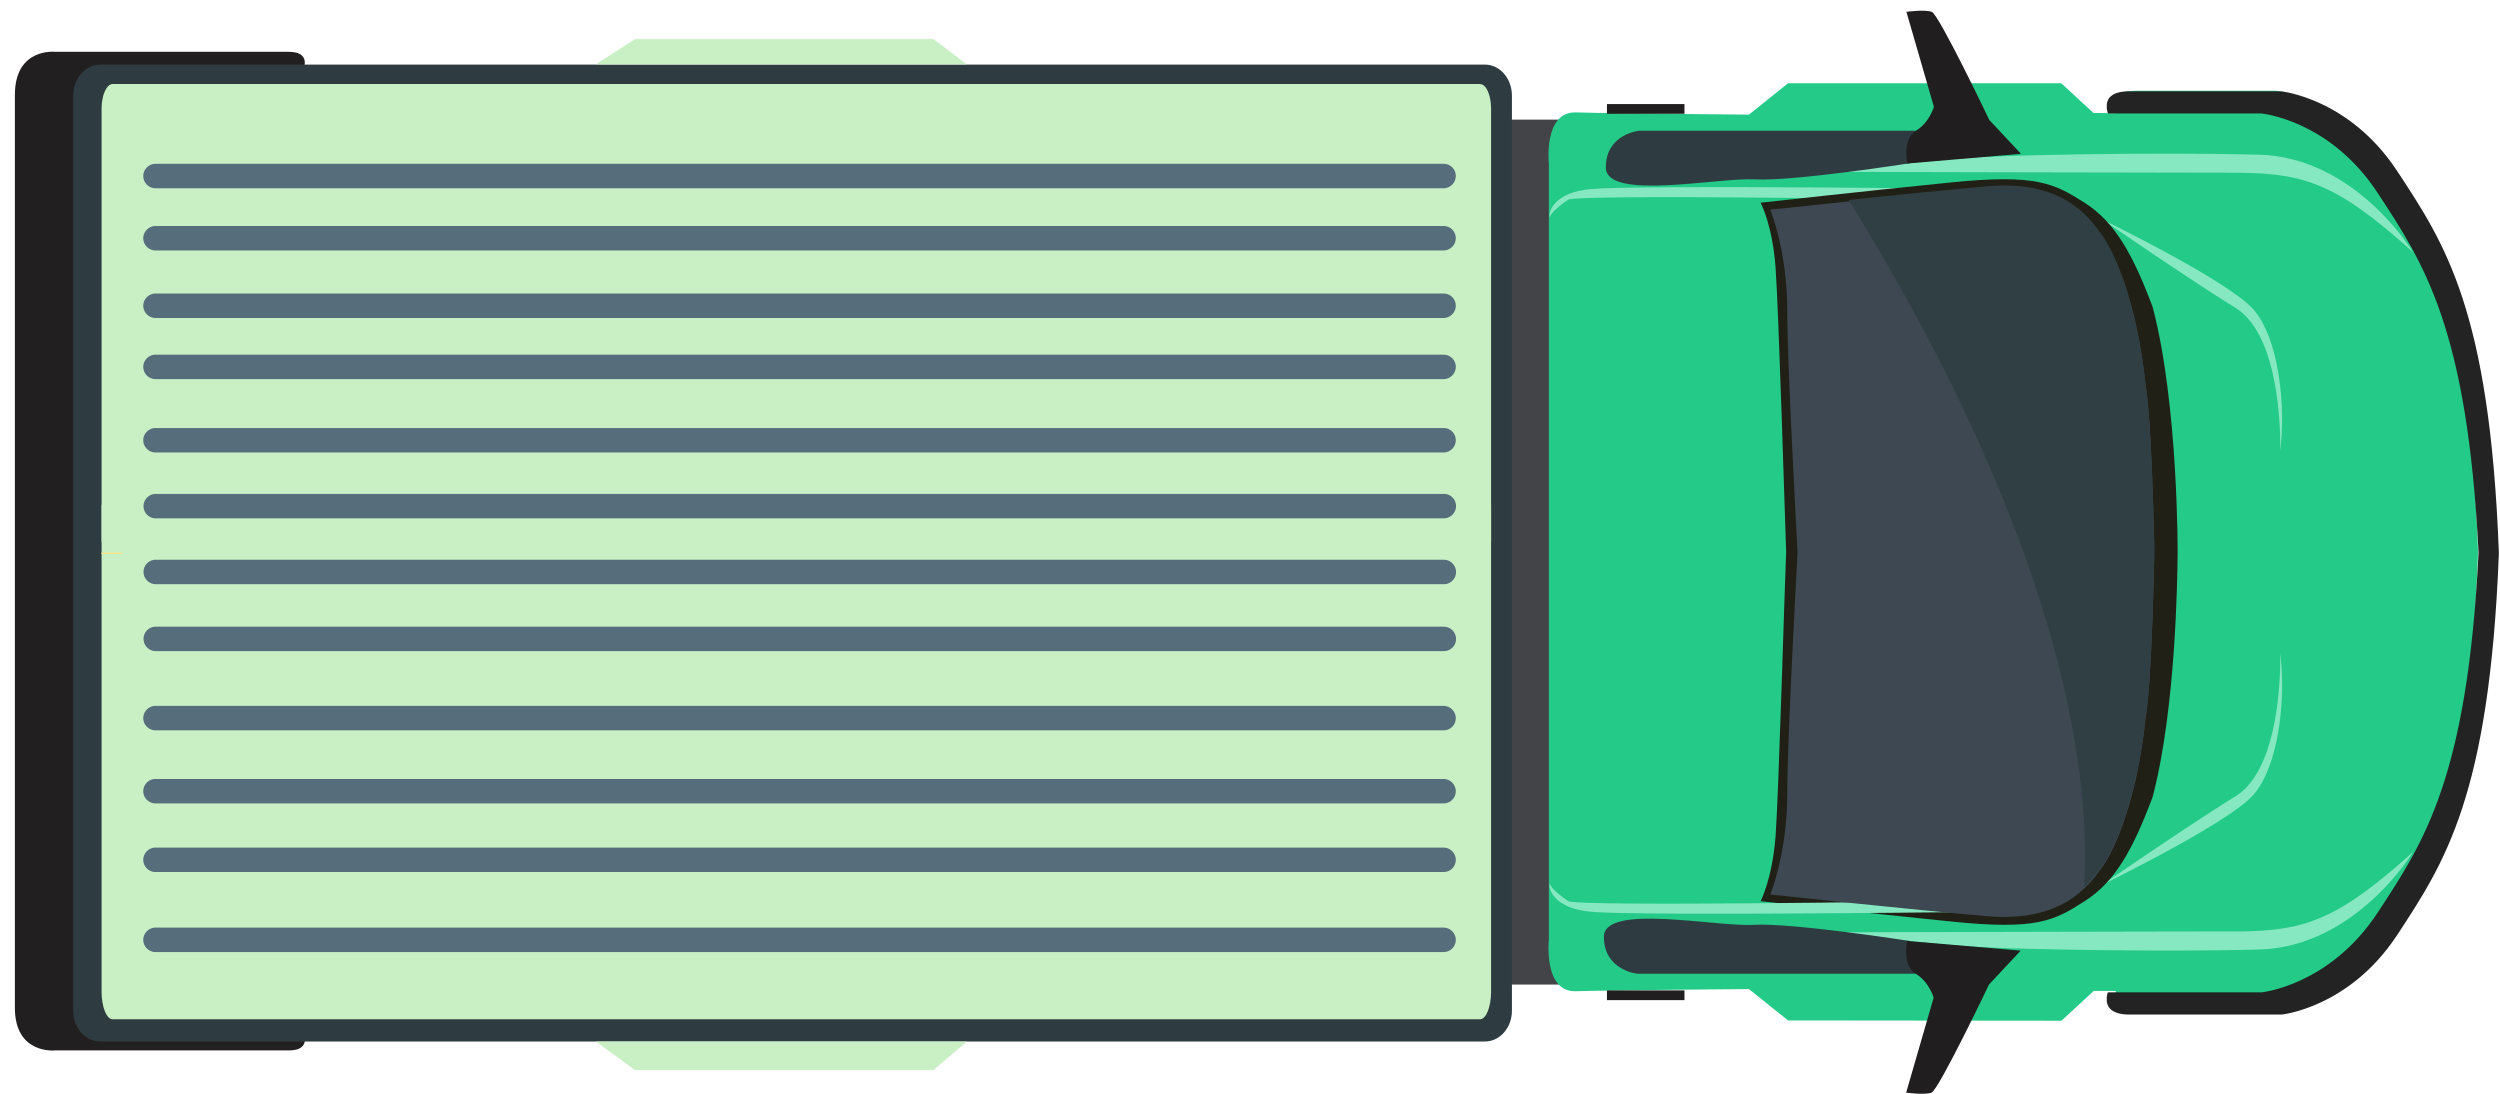 <?xml version="1.0" standalone="no"?><!DOCTYPE svg PUBLIC "-//W3C//DTD SVG 1.1//EN" "http://www.w3.org/Graphics/SVG/1.1/DTD/svg11.dtd"><svg t="1618655189682" class="icon" viewBox="0 0 2340 1024" version="1.1" xmlns="http://www.w3.org/2000/svg" p-id="10578" xmlns:xlink="http://www.w3.org/1999/xlink" width="457.031" height="200"><defs><style type="text/css"></style></defs><path d="M1463.267 518.437V111.967h-52.546v809.574h52.283V518.437z" fill="#434448" p-id="10579"></path><path d="M1929.567 955.363l30.135-27.824h20.831s-8.075 20.773 18.198 20.773h131.862s59.304-5.968 100.908-74.372c40.814-67.584 79.843-129.755 87.888-355.474v-3.657c-8.046-225.748-47.075-287.627-88.152-355.24-41.604-68.403-100.908-74.635-100.908-74.635h-131.862c-26.244 0-18.198 21.065-18.198 21.065l-20.802-0.293-30.164-27.794h-255.649l-36.659 29.374s-130.545-1.053-161.792-2.077c-30.925-1.053-25.454 48.625-25.454 48.625V879.177s-5.471 49.679 25.454 48.625c30.983-1.024 161.792-2.048 161.792-2.048l36.659 29.374 255.912 0.263z" fill="#23CA88" p-id="10580"></path><path d="M2258.534 236.017s-53.307-88.942-144.589-91.282c-91.282-2.341-241.079 0-285.023 3.891-43.944 3.92-115.478 12.229-115.478 12.229s312.349 0.79 370.337 0.79c70.217-0.293 99.591 6.495 174.753 74.372z m-124.314 186.192s3.657-105.823-41.604-133.91c-44.997-27.824-124.577-82.71-124.577-82.71s115.478 56.174 140.434 83.207c24.722 27.063 31.217 91.809 25.746 133.413z" fill="#86E8C1" p-id="10581"></path><path d="M1811.485 186.865s-335.462-5.208-343.537 0c-8.075 5.208-16.121 12.493-17.174 15.857-1.024 3.657-4.155-21.826 38.502-25.746 42.657-4.155 375.018 0 375.018 0l-52.809 9.889z" fill="#86E8C1" p-id="10582"></path><path d="M2243.73 875.257c44.178-67.613 86.309-129.785 95.173-356.293v-2.604C2330.331 289.851 2288.201 227.708 2243.73 160.066c-44.997-68.374-108.72-74.606-108.72-74.606h-142.248c-15.857 0-20.304 6.495-20.802 12.2v3.891c0.263 1.58 0.497 3.131 1.024 4.681h143.828s63.956 5.998 108.69 74.401c42.92 65.536 83.997 126.098 94.413 336.75-10.416 210.651-51.229 271.009-94.413 336.808-44.968 68.403-108.69 74.635-108.69 74.635H1971.931h1.024s-0.761 2.077-1.024 4.681v3.891c0.761 5.734 5.179 12.229 21.065 12.229h142.248c-0.527 0.263 63.459-5.968 108.456-74.372z" fill="#242323" p-id="10583"></path><path d="M2258.534 797.491s-53.307 88.942-144.589 91.282c-91.282 2.341-241.079 0-285.023-3.891a5525.504 5525.504 0 0 1-115.478-12.229s312.349-0.79 370.337-0.79c70.217 0.293 99.591-6.729 174.753-74.372z m-124.314-186.192s3.657 105.823-41.604 133.91c-44.997 27.853-124.577 82.71-124.577 82.71s115.478-56.174 140.434-83.207c24.722-27.063 31.217-91.809 25.746-133.413z" fill="#86E8C1" p-id="10584"></path><path d="M1951.159 843.513c28.321-17.935 44.968-47.572 63.693-97.514 21.855-82.944 23.142-205.18 23.406-227.562 0 0 0.79-139.644-23.406-231.19-18.725-49.942-35.606-79.579-63.693-97.514-28.379-17.964-44.763-27.063-124.84-19.017-80.106 8.075-178.41 19.017-178.41 19.017s11.176 20.539 14.043 61.118c2.867 38.473 9.099 244.443 9.889 265.772-1.053 20.802-7.022 227.562-9.889 265.801-3.131 40.55-14.043 61.089-14.043 61.089s98.304 10.942 178.41 19.017c80.369 8.309 96.49-0.79 124.84-19.017z" fill="#202016" p-id="10585"></path><path d="M1793.024 911.389h-260.593s-31.188-3.101-31.188-34.582c0-31.451 105.033-9.07 140.434-11.176 35.372-2.077 145.642 15.097 145.642 15.097l5.705 30.661z" fill="#2E3C42" p-id="10586"></path><path d="M1891.328 889.827l-29.637 31.715s-47.104 98.831-53.833 101.171c-6.758 2.341-23.698 0-23.698 0l25.746-88.942s-4.389-15.097-16.881-22.382c-12.727-7.256-8.046-30.661-8.046-30.661l106.35 9.07z m-314.661 37.157v9.128h-72.558v-9.099h72.558z" fill="#201E1E" p-id="10587"></path><path d="M1811.485 843.513s-335.462 5.208-343.537 0c-8.075-5.179-16.121-12.464-17.174-15.857-1.024-3.628-4.155 21.855 38.502 25.746 42.657 4.155 375.018 0 375.018 0l-52.809-9.889z" fill="#86E8C1" p-id="10588"></path><path d="M1967.777 811.535c13.019-18.461 33.061-66.063 40.58-139.908 5.998-35.109 8.075-152.137 8.075-152.137v-5.471s-2.077-116.736-8.075-152.137c-7.548-73.845-27.56-121.417-40.58-139.908-12.99-18.461-38.473-52.283-107.9-46.021-69.456 5.968-202.869 20.275-202.869 20.275s15.857 39 15.857 93.886c0 52.019 8.865 210.915 9.655 226.772-0.79 15.594-9.655 174.753-9.655 226.772 0 54.623-15.857 93.623-15.857 93.623s133.413 14.307 202.869 20.275c69.691 5.998 94.91-27.794 107.9-46.021z" fill="#3D4852" p-id="10589"></path><path d="M51.639 983.186h218.726c18.988 0 14.541-13.019 14.541-13.019v-12.727l0.527-440.32-0.527-442.865v-12.727s4.184-13.019-14.541-13.019H51.639S13.926 44.354 13.926 88.825v854.045c-0.263 44.471 37.742 40.316 37.742 40.316z" fill="#221F20" p-id="10590"></path><path d="M1415.168 946V89.615c0-16.15-11.205-29.14-25.249-29.14H93.769c-14.043 0-25.22 12.99-25.22 29.14v856.357c0 15.887 11.176 28.877 25.22 28.877h1296.15c14.043 0 25.249-12.99 25.249-28.848z" fill="#2E3C42" p-id="10591"></path><path d="M1395.653 507.026V101.522c0-12.727-4.681-22.879-10.416-22.879H105.472c-5.705 0-10.386 10.416-10.386 22.879V507.026h1300.568zM873.706 36.571h-279.318l-36.659 23.64H904.923l-31.217-23.669z" fill="#C9EFC5" p-id="10592"></path><path d="M1395.653 472.415v455.885c0 14.336-4.681 25.746-10.416 25.746H105.472c-5.705 0-10.386-11.41-10.386-25.746V472.415h1300.568z m-521.947 529.232h-279.318l-36.659-26.8H904.923l-31.217 26.8z" fill="#C9EFC5" p-id="10593"></path><path d="M145.525 176.216a11.557 11.557 0 0 1-11.44-11.469c0-6.232 5.208-11.41 11.44-11.41h1205.658c6.495 0 11.44 5.179 11.44 11.41a11.557 11.557 0 0 1-11.44 11.469H145.525z m0 58.222a11.557 11.557 0 0 1-11.44-11.41c0-6.261 5.208-11.469 11.44-11.469h1205.658c6.495 0 11.44 5.208 11.44 11.469a11.557 11.557 0 0 1-11.44 11.41H145.525z m0 63.195a11.557 11.557 0 0 1-11.44-11.41c0-6.261 5.208-11.469 11.44-11.469h1205.658c6.495 0 11.44 5.208 11.44 11.469a11.557 11.557 0 0 1-11.44 11.41H145.525z m0 57.227a11.557 11.557 0 0 1-11.44-11.41c0-6.261 5.208-11.469 11.44-11.469h1205.658c6.495 0 11.44 5.208 11.44 11.44a11.557 11.557 0 0 1-11.44 11.44H145.525z m0 68.667a11.557 11.557 0 0 1-11.44-11.44c0-6.261 5.208-11.44 11.44-11.44h1205.658c6.495 0 11.44 5.179 11.44 11.41a11.557 11.557 0 0 1-11.44 11.469H145.525z m0.263 61.645a11.381 11.381 0 0 1-11.44-11.469c0-6.232 5.208-11.41 11.41-11.41h1205.687c6.495 0 11.41 5.179 11.41 11.41a11.557 11.557 0 0 1-11.41 11.469H145.759z m-0.263 383.064a11.557 11.557 0 0 0-11.44 11.44c0 6.232 5.208 11.44 11.44 11.44h1205.658a11.381 11.381 0 0 0 11.44-11.44 11.557 11.557 0 0 0-11.44-11.44H145.525z m0-74.898a11.557 11.557 0 0 0-11.44 11.44c0 6.232 5.208 11.44 11.44 11.44h1205.658a11.381 11.381 0 0 0 11.44-11.44 11.557 11.557 0 0 0-11.44-11.44H145.525z m0-64.249a11.557 11.557 0 0 0-11.44 11.44c0 6.261 5.208 11.469 11.44 11.469h1205.658a11.381 11.381 0 0 0 11.44-11.469 11.557 11.557 0 0 0-11.44-11.41H145.525z m0-68.374a11.557 11.557 0 0 0-11.44 11.41c0 6.261 5.208 11.469 11.44 11.469h1205.658a11.381 11.381 0 0 0 11.44-11.44 11.557 11.557 0 0 0-11.44-11.44H145.525z m0.263-74.138a11.381 11.381 0 0 0-11.44 11.44c0 6.261 5.208 11.44 11.41 11.44h1205.687a11.381 11.381 0 0 0 11.41-11.41 11.557 11.557 0 0 0-11.41-11.469H145.759z m0-62.669a11.381 11.381 0 0 0-11.44 11.44c0 6.232 5.208 11.44 11.41 11.44h1205.687a11.381 11.381 0 0 0 11.41-11.41 11.557 11.557 0 0 0-11.41-11.469H145.759z" fill="#566D7C" p-id="10594"></path><path d="M114.834 517.208v1.317h-20.012v-1.317z" fill="#FFE38A" p-id="10595"></path><path d="M1793.287 122.383h-259.277s-30.954 3.101-30.954 34.319c0 31.451 104.536 9.362 139.644 11.176 35.401 2.077 144.852-15.067 144.852-15.067l5.734-30.427z" fill="#2E3C42" p-id="10596"></path><path d="M1891.591 143.945l-29.637-31.715S1814.821 13.4 1808.091 11.059c-6.758-2.341-23.698 0-23.698 0l25.746 88.942s-4.389 15.097-16.881 22.382c-12.756 7.256-8.075 30.661-8.075 30.661l106.379-9.07zM1576.667 97.426v9.07h-72.558v-9.07h72.558z" fill="#201E1E" p-id="10597"></path><path d="M1950.632 830.523c6.495-6.232 12.229-12.99 17.145-20.539 13.019-18.461 33.061-66.063 40.58-139.908 5.998-35.109 8.075-152.137 8.075-152.137v-5.471s-2.077-116.765-8.075-152.137c-7.548-73.874-27.56-121.446-40.58-139.908-12.99-18.461-38.473-52.283-107.9-46.051a9292.361 9292.361 0 0 0-129.521 12.756c207.521 336.252 226.509 549.244 220.277 643.394z" fill="#303F43" p-id="10598"></path></svg>